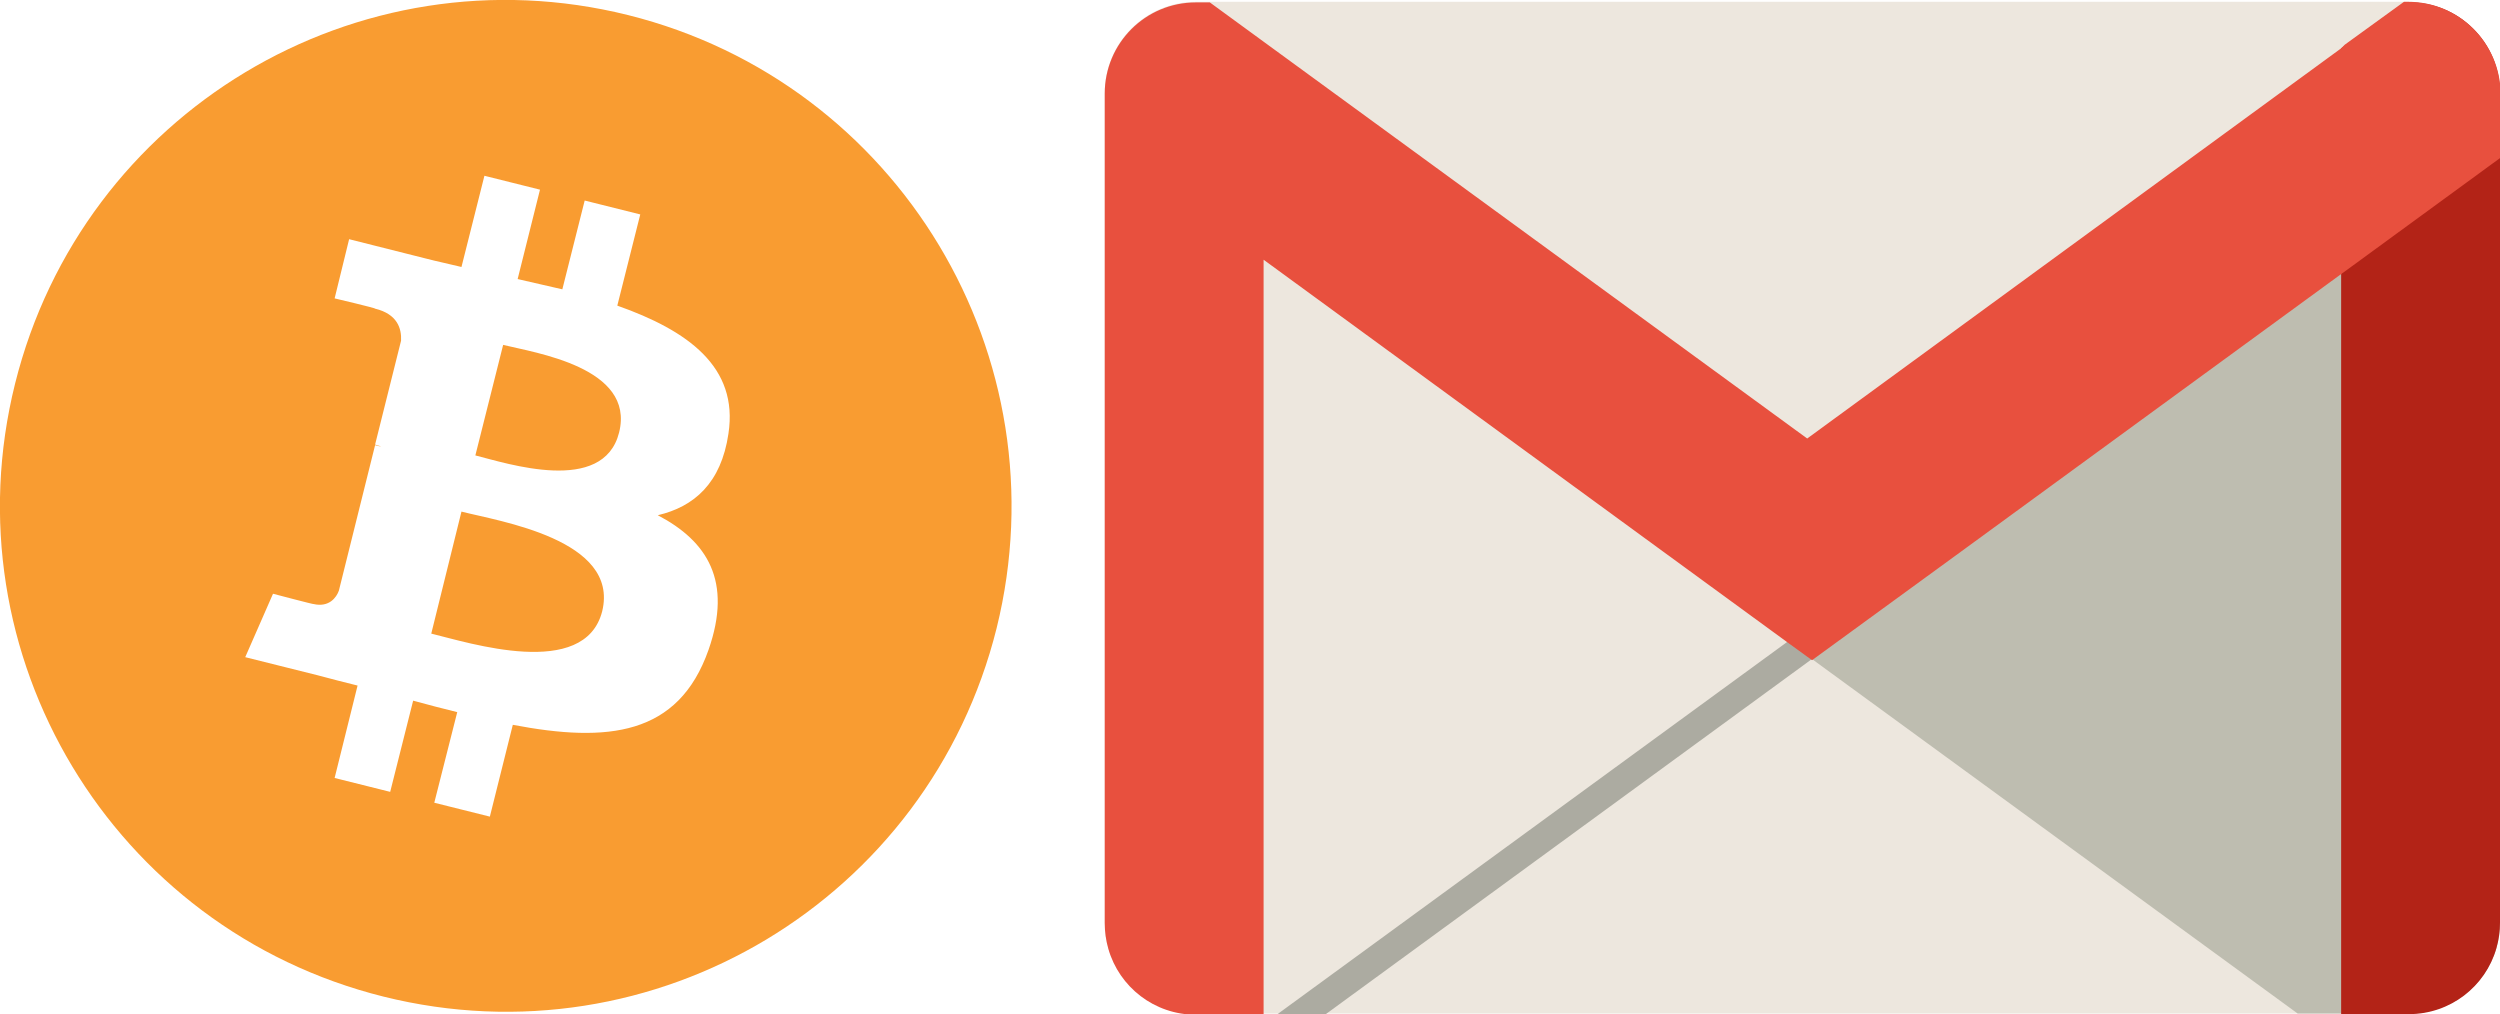 <svg xmlns="http://www.w3.org/2000/svg" xmlns:xlink="http://www.w3.org/1999/xlink" x="0px" y="0px" width="413.9px" height="167.9px" viewBox="0 0 413.9 167.9" xml:space="preserve"><g id="Layer_1"><g><path fill="#F99C31" d="M104,2.5C59.1-8.7,13.7,18.6,2.5,63.5c-11.2,44.9,16.1,90.3,61,101.5c44.9,11.2,90.3-16.1,101.5-61 C176.1,59.1,148.8,13.7,104,2.5z M120.6,71.8c-1.2,8.2-5.7,12.1-11.7,13.5c8.2,4.3,12.4,10.9,8.4,22.3 c-5,14.2-16.7,15.4-32.4,12.4l-3.8,15.2l-9.2-2.3l3.8-15c-2.4-0.6-4.8-1.2-7.3-1.9l-3.8,15.1l-9.2-2.3l3.8-15.3 c-2.1-0.5-4.3-1.1-6.6-1.7l-12-3l4.6-10.5c0,0,6.8,1.8,6.7,1.7c2.6,0.6,3.8-1.1,4.2-2.2l6-24.1c0.3,0.1,0.7,0.2,1,0.2 c-0.4-0.1-0.7-0.2-1-0.3l4.3-17.2c0.1-2-0.6-4.4-4.3-5.3c0.1-0.1-6.7-1.7-6.7-1.7l2.4-9.8l12.7,3.2l0,0c1.9,0.5,3.9,0.9,5.9,1.4 l3.8-15.1l9.2,2.3l-3.7,14.8c2.5,0.6,4.9,1.1,7.4,1.7l3.7-14.7l9.2,2.3l-3.8,15.1C113.8,54.7,122.3,60.7,120.6,71.8z M83.3,57.1 l-4.6,18.3c5.2,1.3,21.2,6.6,23.8-3.8C105.2,60.8,88.5,58.4,83.3,57.1z M76.4,84.7l-5,20.2c6.2,1.5,25.4,7.7,28.3-3.7 C102.6,89.3,82.6,86.3,76.4,84.7z"/></g><path fill="#EDE7DE" d="M413.9,152.7c0,8.4-6.8,15.1-15.1,15.1H198c-8.4,0-15.1-6.8-15.1-15.1V15.4c0-8.4,6.8-15.1,15.1-15.1h200.7 c8.4,0,15.1,6.8,15.1,15.1V152.7z"/><path fill="#BEBDB0" d="M413.9,20.1v132.6c0,8.4-6.8,15.1-15.1,15.1h-18.4l-84.4-61.6L413.9,20.1z"/><polygon fill="#ACABA1" points="219.5,167.9 413.9,25.9 413.9,20.1 211.5,167.9 "/><path fill="#B32317" d="M413.9,15.4v137.3c0,1.5-0.2,2.9-0.6,4.3c-1.8,6.3-7.6,10.9-14.5,10.9h-11.2V8l0.7-0.5l9.8-7.1h0.7 C407.1,0.3,413.9,7.1,413.9,15.4z"/><path fill="#E8503E" d="M398.7,0.3H398l-9.8,7.1L387.6,8l-88.4,64.6l-90-65.7l-8.9-6.5H198c-8.4,0-15.1,6.8-15.1,15.1v8.2v129.1 c0,1.5,0.2,2.9,0.6,4.3c1.8,6.3,7.6,10.9,14.5,10.9h11.2v-125l65.3,47.7l21.5,15.7l4,2.9l24.7-18l63-46l0.7-0.5l25.6-18.7V15.4 C413.9,7.1,407.1,0.3,398.7,0.3z"/></g><g id="Layer_2"></g></svg> 